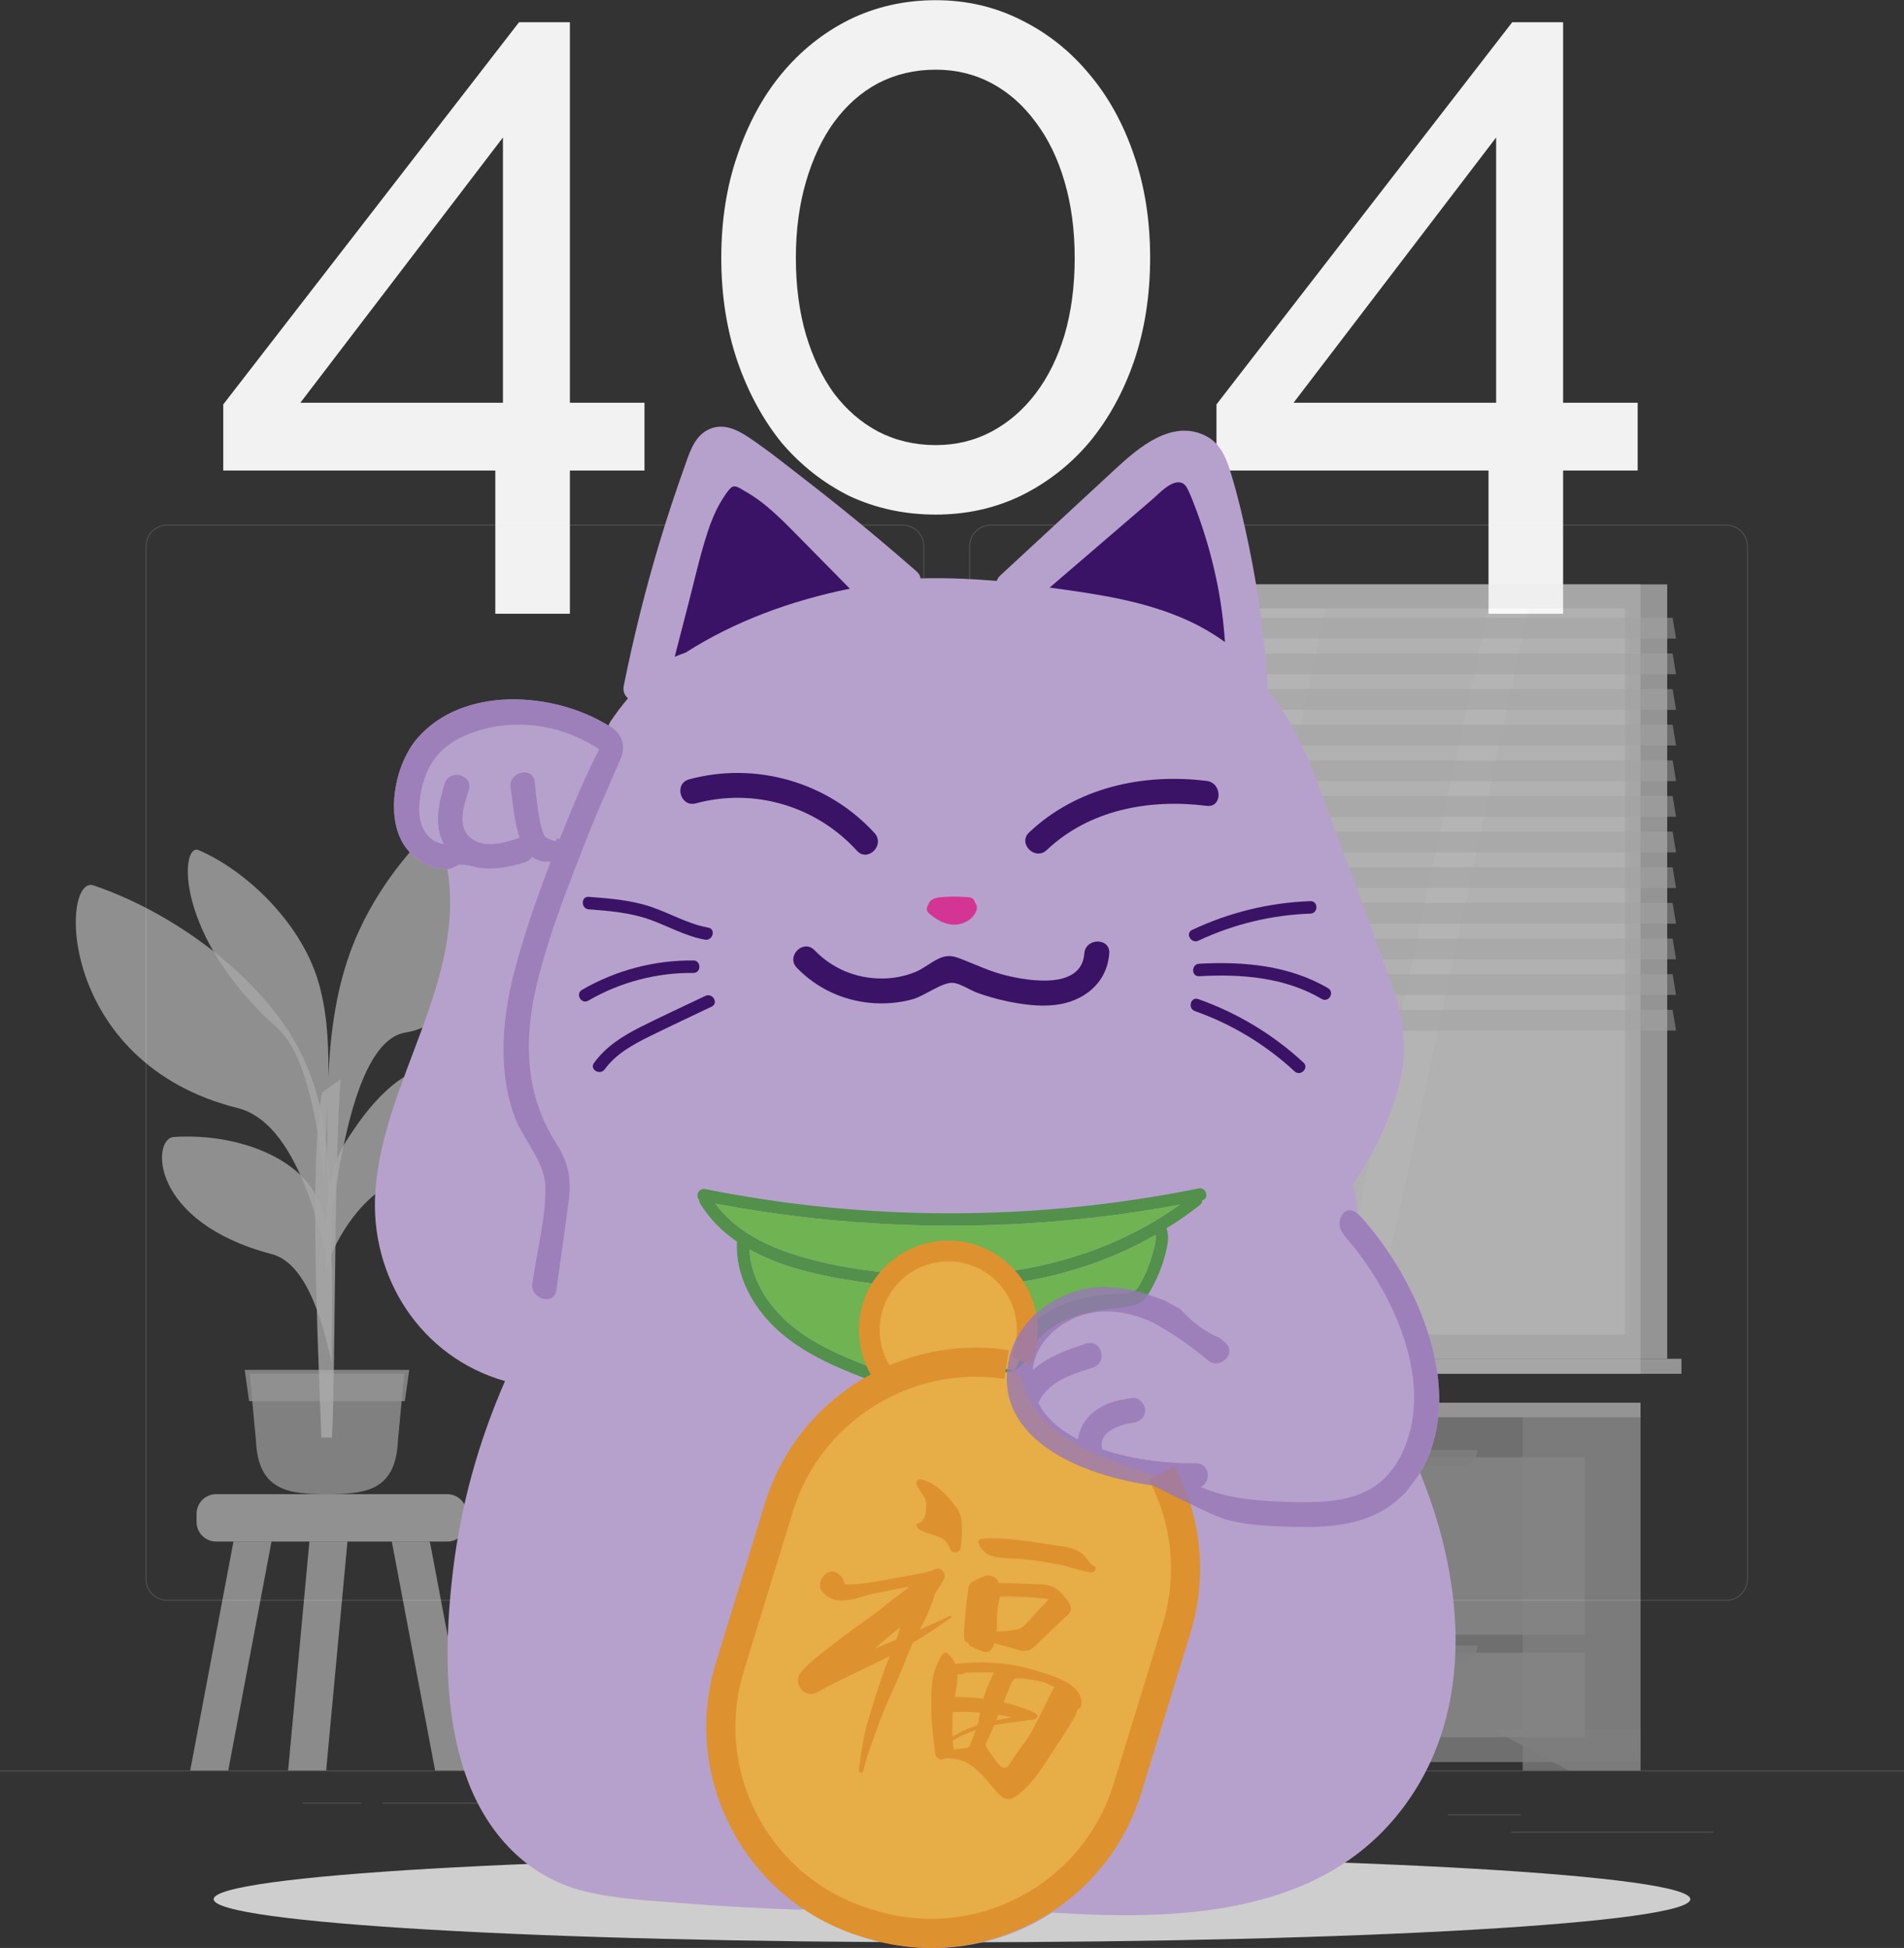 <svg width="647" height="662" viewBox="0 0 647 662" fill="none" xmlns="http://www.w3.org/2000/svg">
    <rect x="0" y="0" width="647" height="662" fill="#333333" stroke="none"/>
    <path d="M168.313 208.576V159.904H75.865V137.44L176.377 7.552H193.657V136.864H219.001V159.904H193.657V208.576H168.313ZM102.073 136.864H170.905V46.72L102.073 136.864ZM390.827 87.616C390.827 100.288 389.003 112 385.355 122.752C381.707 133.312 376.619 142.528 370.091 150.4C363.563 158.08 355.787 164.128 346.763 168.544C337.931 172.768 328.331 174.88 317.963 174.88C307.403 174.88 297.611 172.768 288.587 168.544C279.755 164.128 272.075 158.08 265.547 150.4C259.211 142.528 254.219 133.312 250.571 122.752C246.923 112 245.099 100.288 245.099 87.616C245.099 74.944 246.923 63.328 250.571 52.768C254.219 42.016 259.211 32.8 265.547 25.12C272.075 17.248 279.755 11.104 288.587 6.688C297.611 2.272 307.403 0.064 317.963 0.064C328.331 0.064 337.931 2.272 346.763 6.688C355.787 11.104 363.563 17.248 370.091 25.12C376.619 32.8 381.707 42.016 385.355 52.768C389.003 63.328 390.827 74.944 390.827 87.616ZM365.195 87.616C365.195 78.208 364.043 69.568 361.739 61.696C359.435 53.824 356.171 47.104 351.947 41.536C347.723 35.776 342.731 31.36 336.971 28.288C331.211 25.216 324.875 23.68 317.963 23.68C310.859 23.68 304.331 25.216 298.379 28.288C292.619 31.36 287.627 35.776 283.403 41.536C279.371 47.104 276.203 53.824 273.899 61.696C271.595 69.568 270.443 78.208 270.443 87.616C270.443 97.216 271.595 105.952 273.899 113.824C276.203 121.504 279.371 128.128 283.403 133.696C287.627 139.264 292.619 143.584 298.379 146.656C304.331 149.728 310.859 151.264 317.963 151.264C324.875 151.264 331.211 149.728 336.971 146.656C342.731 143.584 347.723 139.264 351.947 133.696C356.171 128.128 359.435 121.504 361.739 113.824C364.043 105.952 365.195 97.216 365.195 87.616ZM505.813 208.576V159.904H413.365V137.44L513.877 7.552H531.157V136.864H556.501V159.904H531.157V208.576H505.813ZM439.573 136.864H508.405V46.72L439.573 136.864Z" fill="#F2F2F2"/>
    <g clipPath="url(#clip0)">
    <g opacity="0.4">
    <path opacity="0.4" d="M647 601.669H0V601.992H647V601.669Z" fill="#EBEBEB"/>
    <path opacity="0.4" d="M582.171 622.486H513.498V622.81H582.171V622.486Z" fill="#EBEBEB"/>
    <path opacity="0.4" d="M428.599 618.426H352.693V618.75H428.599V618.426Z" fill="#EBEBEB"/>
    <path opacity="0.4" d="M516.81 616.564H491.979V616.888H516.81V616.564Z" fill="#EBEBEB"/>
    <path opacity="0.4" d="M185.896 612.647H130.008V612.97H185.896V612.647Z" fill="#EBEBEB"/>
    <path opacity="0.4" d="M122.802 612.647H102.822V612.97H122.802V612.647Z" fill="#EBEBEB"/>
    <path opacity="0.4" d="M240.258 618.103H170.123V618.426H240.258V618.103Z" fill="#EBEBEB"/>
    <path opacity="0.4" d="M306.69 544.002H56.832C52.756 544.002 49.443 540.692 49.443 536.619V185.664C49.443 181.591 52.756 178.281 56.832 178.281H306.703C310.78 178.281 314.092 181.591 314.092 185.664V536.619C314.079 540.692 310.767 544.002 306.69 544.002ZM56.832 178.618C52.937 178.618 49.767 181.785 49.767 185.677V536.632C49.767 540.524 52.937 543.692 56.832 543.692H306.703C310.598 543.692 313.769 540.524 313.769 536.632V185.664C313.769 181.772 310.598 178.605 306.703 178.605H56.832V178.618Z" fill="#EBEBEB"/>
    <path opacity="0.4" d="M586.582 544.002H336.711C332.635 544.002 329.322 540.692 329.322 536.619V185.664C329.322 181.591 332.635 178.281 336.711 178.281H586.582C590.659 178.281 593.971 181.591 593.971 185.664V536.619C593.971 540.692 590.659 544.002 586.582 544.002ZM336.711 178.618C332.816 178.618 329.646 181.785 329.646 185.677V536.632C329.646 540.524 332.816 543.692 336.711 543.692H586.582C590.477 543.692 593.648 540.524 593.648 536.632V185.664C593.648 181.772 590.477 178.605 586.582 178.605H336.711V178.618Z" fill="#EBEBEB"/>
    </g>
    <g opacity="0.8">
    <g opacity="0.8">
    <path opacity="0.8" d="M151.994 523.883H73.422C69.773 523.883 66.797 520.897 66.797 517.263V514.406C66.797 510.76 69.786 507.786 73.422 507.786H151.994C155.643 507.786 158.619 510.772 158.619 514.406V517.263C158.619 520.897 155.643 523.883 151.994 523.883Z" fill="#EBEBEB"/>
    <path opacity="0.8" d="M92.264 523.883H79.337L64.637 601.669H77.564L92.264 523.883Z" fill="#E0E0E0"/>
    <path opacity="0.8" d="M118.067 523.883H105.14L97.906 601.669H110.833L118.067 523.883Z" fill="#E0E0E0"/>
    <path opacity="0.8" d="M133.141 523.883H146.068L160.78 601.669H147.853L133.141 523.883Z" fill="#E0E0E0"/>
    </g>
    <g opacity="0.8">
    <path opacity="0.8" d="M557.468 198.594H255.125V461.781H557.468V198.594Z" fill="#E6E6E6"/>
    <path opacity="0.8" d="M566.538 198.594H259.355V461.781H566.538V198.594Z" fill="#F0F0F0"/>
    <path opacity="0.8" d="M557.468 461.781H255.125V466.876H557.468V461.781Z" fill="#E6E6E6"/>
    <path opacity="0.8" d="M571.378 461.781H264.195V466.876H571.378V461.781Z" fill="#F0F0F0"/>
    <path opacity="0.8" d="M553.842 453.594V206.763L272.06 206.763L272.06 453.594L553.842 453.594Z" fill="#FAFAFA"/>
    <path opacity="0.8" d="M362.139 453.597L415.257 206.766H450.441L397.323 453.597H362.139Z" fill="white"/>
    <path opacity="0.8" d="M321.068 453.597L374.187 206.766H409.371L356.252 453.597H321.068Z" fill="white"/>
    <path opacity="0.8" d="M278.689 207.438V438.094C278.689 438.469 279.155 438.766 279.725 438.766H281.096C281.666 438.766 282.132 438.469 282.132 438.094V207.438C282.132 207.063 281.666 206.766 281.096 206.766H279.725C279.155 206.766 278.689 207.063 278.689 207.438Z" fill="#F0F0F0"/>
    <path opacity="0.8" d="M452.615 453.597L505.734 206.766H519.45L466.332 453.597H452.615Z" fill="white"/>
    <path opacity="0.8" d="M553.838 453.599V206.768H552.22V453.599H553.838Z" fill="#E6E6E6"/>
    <path opacity="0.5" d="M569.54 217.006H267.197L266.02 209.947H568.376L569.54 217.006Z" fill="#E0E0E0"/>
    <path opacity="0.5" d="M569.54 241.237H267.197L266.02 234.177H568.376L569.54 241.237Z" fill="#E0E0E0"/>
    <path opacity="0.5" d="M569.54 265.454H267.197L266.02 258.395H568.376L569.54 265.454Z" fill="#E0E0E0"/>
    <path opacity="0.5" d="M569.54 289.685H267.197L266.02 282.625H568.376L569.54 289.685Z" fill="#E0E0E0"/>
    <path opacity="0.5" d="M569.54 313.915H267.197L266.02 306.843H568.376L569.54 313.915Z" fill="#E0E0E0"/>
    <path opacity="0.5" d="M569.54 338.133H267.197L266.02 331.073H568.376L569.54 338.133Z" fill="#E0E0E0"/>
    <path opacity="0.5" d="M569.54 229.122H267.197L266.02 222.062H568.376L569.54 229.122Z" fill="#E0E0E0"/>
    <path opacity="0.5" d="M569.54 253.352H267.197L266.02 246.28H568.376L569.54 253.352Z" fill="#E0E0E0"/>
    <path opacity="0.5" d="M569.54 277.57H267.197L266.02 270.51H568.376L569.54 277.57Z" fill="#E0E0E0"/>
    <path opacity="0.5" d="M569.54 301.8H267.197L266.02 294.741H568.376L569.54 301.8Z" fill="#E0E0E0"/>
    <path opacity="0.5" d="M569.54 326.018H267.197L266.02 318.958H568.376L569.54 326.018Z" fill="#E0E0E0"/>
    <path opacity="0.5" d="M569.54 350.248H267.197L266.02 343.189H568.376L569.54 350.248Z" fill="#E0E0E0"/>
    </g>
    <g opacity="0.8">
    <g opacity="0.8">
    <g opacity="0.8">
    <path opacity="0.8" d="M557.468 481.732H517.432V601.669H557.468V481.732Z" fill="#E6E6E6"/>
    <path opacity="0.8" d="M533.075 601.669H557.467V587.912H507.506L533.075 601.669Z" fill="#EBEBEB"/>
    <path opacity="0.8" d="M437.462 481.732H397.426V601.669H437.462V481.732Z" fill="#E6E6E6"/>
    <path opacity="0.8" d="M557.468 481.732H416.189V598.812H557.468V481.732Z" fill="#EBEBEB"/>
    <path opacity="0.8" d="M440.581 601.669H416.189V587.912H466.151L440.581 601.669Z" fill="#EBEBEB"/>
    <path opacity="0.8" d="M538.55 495.244H435.107V555.562H538.55V495.244Z" fill="#FAFAFA"/>
    <path opacity="0.8" d="M538.55 561.69H435.107V590.394H538.55V561.69Z" fill="#FAFAFA"/>
    <path opacity="0.8" d="M496.468 498.308H477.187C474.12 498.308 471.623 495.826 471.623 492.748H502.019C502.019 495.826 499.535 498.308 496.468 498.308Z" fill="#EBEBEB"/>
    <path opacity="0.8" d="M496.468 564.768H477.187C474.12 564.768 471.623 562.285 471.623 559.208H502.019C502.019 562.272 499.535 564.768 496.468 564.768Z" fill="#EBEBEB"/>
    </g>
    </g>
    <g opacity="0.8">
    <g opacity="0.8">
    <path opacity="0.8" d="M405.359 481.732H365.322V601.669H405.359V481.732Z" fill="#E6E6E6"/>
    <path opacity="0.8" d="M380.98 601.669H405.359V587.912H355.41L380.98 601.669Z" fill="#EBEBEB"/>
    <path opacity="0.8" d="M285.366 481.732H245.33V601.669H285.366V481.732Z" fill="#E6E6E6"/>
    <path opacity="0.8" d="M405.373 481.732H264.094V598.812H405.373V481.732Z" fill="#EBEBEB"/>
    <path opacity="0.8" d="M288.473 601.669H264.094V587.912H314.042L288.473 601.669Z" fill="#EBEBEB"/>
    <path opacity="0.8" d="M386.454 495.244H283.012V555.562H386.454V495.244Z" fill="#FAFAFA"/>
    <path opacity="0.8" d="M386.454 561.69H283.012V590.394H386.454V561.69Z" fill="#FAFAFA"/>
    <path opacity="0.8" d="M344.36 498.308H325.08C322.013 498.308 319.516 495.826 319.516 492.748H349.912C349.925 495.826 347.44 498.308 344.36 498.308Z" fill="#EBEBEB"/>
    <path opacity="0.8" d="M344.36 564.768H325.08C322.013 564.768 319.516 562.285 319.516 559.208H349.912C349.925 562.272 347.44 564.768 344.36 564.768Z" fill="#EBEBEB"/>
    </g>
    </g>
    <path opacity="0.8" d="M264.507 481.729L557.469 481.729V476.699L264.507 476.699V481.729Z" fill="#F0F0F0"/>
    <path opacity="0.8" d="M264.507 476.702H245.33V481.731H264.507V476.702Z" fill="#E0E0E0"/>
    </g>
    <g opacity="0.8">
    <path opacity="0.8" d="M109.201 488.507C107.376 441.52 105.435 394.805 109.408 371.246L115.904 366.656C115.904 366.656 114.48 371.053 113.73 443.033C112.979 515.013 112.06 477.814 112.85 488.507H109.201Z" fill="#E6E6E6"/>
    <path opacity="0.8" d="M119.657 321.867C129.659 295.827 152.964 270.678 178.275 260.386C188.213 256.352 173.888 345.167 137.863 350.882C120.265 353.675 114.791 398.697 111.815 420.315C110.806 377.789 109.654 347.921 119.657 321.867Z" fill="#E6E6E6"/>
    <path opacity="0.8" d="M117.521 387.978C124.56 376.832 136.064 361.226 152.873 361.2C171.934 361.187 155.254 392.529 132.855 402.55C121.92 407.437 112.798 422.953 110.43 432.676C110.637 412.997 110.481 399.123 117.521 387.978Z" fill="#E6E6E6"/>
    <path opacity="0.8" d="M100.389 354.283C88.148 332.612 60.87 310.825 31.833 300.908C20.433 297.016 19.307 361.213 80.785 376.574C100.635 381.539 108.593 416.656 112.708 434.305C112.359 400.015 112.63 375.953 100.389 354.283Z" fill="#E6E6E6"/>
    <path opacity="0.8" d="M107.092 405.679C99.289 391.87 78.08 385.107 59.02 386.4C51.528 386.905 50.712 415.26 92.366 426.211C104.996 429.534 110.094 451.761 112.721 463.01C112.488 441.145 114.882 419.488 107.092 405.679Z" fill="#E6E6E6"/>
    <path opacity="0.8" d="M107.894 332.703C101.825 313.385 83.955 296.072 67.56 288.922C61.116 286.116 59.136 318.144 94.346 349.498C105.021 359.015 108.386 386.724 110.132 400.765C110.922 375.694 113.963 352.02 107.894 332.703Z" fill="#E6E6E6"/>
    <g opacity="0.8">
    <path opacity="0.8" d="M111.104 507.773C98.293 507.773 87.709 506.842 86.971 489.529L84.836 466.811H137.359L135.224 489.529C134.5 506.842 123.915 507.773 111.104 507.773Z" fill="#F0F0F0"/>
    <path opacity="0.8" d="M137.566 476.172H84.655L83.141 465.531H139.08L137.566 476.172Z" fill="#F0F0F0"/>
    </g>
    </g>
    </g>
    <path opacity="0.8" d="M323.499 660.061C462.064 660.061 574.393 653.508 574.393 645.424C574.393 637.34 462.064 630.787 323.499 630.787C184.934 630.787 72.606 637.34 72.606 645.424C72.606 653.508 184.934 660.061 323.499 660.061Z" fill="#F5F5F5"/>
    <path d="M482.547 500.519C499.097 472.591 481.149 433.478 461.118 412.053C461.26 408.821 460.743 405.666 459.578 402.718C466.566 392.555 472.091 381.293 475.274 369.346C478.354 357.761 477.422 347.378 473.437 336.103C464.405 310.541 454.777 285.16 445.383 259.726C437.515 242.931 435.277 240.409 430.929 234.384C430.929 234.345 430.942 234.306 430.929 234.268C429.868 218.092 427.772 201.995 424.511 186.117C422.738 177.519 420.745 168.907 418.183 160.516C416.643 155.486 414.612 150.56 409.643 148.09C398.217 142.375 386.907 152.098 379.052 159.352C365.983 171.416 352.94 183.518 339.883 195.594C339.262 196.163 338.913 196.784 338.719 197.418C334.837 197.107 330.954 196.849 327.06 196.681C322.349 196.487 317.587 196.435 312.813 196.551C312.709 195.737 312.295 194.922 311.48 194.198C299.329 183.57 286.881 173.278 274.109 163.399C267.678 158.421 261.273 153.236 254.518 148.698C250.235 145.815 245.24 143.487 240.271 146.215C235.6 148.788 234.099 154.49 232.429 159.145C229.557 167.188 226.865 175.282 224.394 183.453C219.438 199.797 215.323 216.373 211.945 233.117C211.583 234.901 212.282 236.336 213.382 237.267C213.33 237.345 213.278 237.435 213.226 237.513C211.182 239.97 209.228 242.556 207.39 245.284C207.093 245.736 206.912 246.176 206.795 246.616C188.084 234.992 157.39 233.013 141.888 250.831C134.81 258.964 131.562 274.066 135.716 284.151C138.498 290.9 145.136 295.465 152.02 295.374C158.374 333.491 130.152 367.419 127.551 404.786C125.506 434.189 143.208 461.316 171.611 469.345C162.644 489.878 156.627 511.367 153.948 533.632C151.166 556.66 150.623 582.52 158.736 604.591C165.491 622.978 179 637.873 198.436 642.683C209.331 645.372 220.9 645.915 232.041 646.794C245.162 647.842 258.296 648.553 271.443 649.005C272.168 649.031 272.776 648.902 273.307 648.656C279.389 652.768 286.104 656.001 293.325 658.212L295.02 658.729C302.305 660.966 309.655 662.026 316.902 662.026C331.485 662.026 345.577 657.707 357.546 649.975C397.867 652.574 445.642 651.578 473.941 617.909C501.918 584.628 498.113 538.339 482.547 500.519Z" fill="#B6A1CC"/>
    <path d="M394.866 502.045C393.999 502.097 393.041 501.954 391.993 501.579C373.489 494.804 351.129 488.675 346.483 466.772C311.17 456.596 274.136 476.651 263.46 511.91L245.15 572.461C234.397 608.005 254.519 645.527 290.091 656.259L297.712 658.561C333.284 669.305 370.836 649.2 381.576 613.655L399.887 553.105C405.244 535.391 402.927 517.186 394.866 502.045Z" fill="#E7AD47"/>
    <path d="M407.287 403.881C364.391 412.583 320.188 414.561 276.671 409.829C264.249 408.471 251.891 406.545 239.637 404.101C237.359 403.649 236.208 406.545 237.579 407.747C237.553 408.122 237.644 408.536 237.89 408.963C241.164 414.303 245.473 418.544 250.429 421.957C249.808 433.568 255.993 444.585 264.456 452.2C274.122 460.876 286.467 465.621 298.449 470.134C299.847 470.664 300.804 469.668 300.972 468.505C302.37 468.608 303.754 468.996 305.191 468.944C307.235 468.867 309.332 468.66 311.35 468.376C315.193 467.832 319.011 467.108 322.867 466.656C326.606 466.216 330.372 465.996 334.151 466.061C337.398 466.113 341.035 466.94 344.192 465.867C347.466 464.755 348.604 462.066 350.067 459.234C351.451 456.558 353.431 454.269 355.773 452.381C361.04 448.14 367.717 446.227 374.29 445.218C378.03 444.649 382.003 444.442 385.652 443.447C387.903 442.826 389.314 441.52 391.19 438.158C392.549 435.702 393.713 433.142 394.671 430.491C395.473 428.267 396.12 425.966 396.573 423.651C396.987 421.556 397.142 419.423 396.366 417.458C400.313 415.014 404.143 412.35 407.805 409.454C408.374 409.002 408.568 408.459 408.517 407.928C411.04 407.295 409.914 403.351 407.287 403.881ZM392.186 423.987C391.695 426.095 391.061 428.164 390.31 430.181C389.314 432.818 388.059 435.327 386.596 437.745C386.415 437.926 386.234 438.107 386.014 438.288C384.862 439.219 383.31 439.49 381.873 439.542C378.418 439.684 375.054 439.839 371.638 440.408C365.349 441.456 359.047 443.447 353.884 447.274C351.49 449.045 349.394 451.075 347.621 453.467C346.832 454.541 346.12 455.691 345.538 456.894C344.955 458.096 344.503 459.842 343.416 460.695C342.445 461.458 340.983 461.393 339.831 461.368C338.058 461.316 336.286 461.122 334.5 461.044C330.851 460.889 327.202 461.018 323.566 461.251C319.554 461.523 315.53 461.936 311.57 462.673C309.552 463.048 307.546 463.579 305.579 464.186C304.673 464.471 303.69 464.781 302.836 465.208C301.995 465.634 301.296 466.216 300.481 466.656C300.261 466.397 299.963 466.177 299.588 466.035C288.498 461.846 276.917 457.489 267.885 449.563C260.612 443.175 255.1 434.318 254.66 424.582C267.057 431.551 282.429 434.318 295.9 436.103C296.12 436.128 296.327 436.154 296.547 436.18C296.56 436.193 296.573 436.206 296.586 436.219C298.074 437.163 299.678 436.995 301.348 436.736C301.464 436.749 301.581 436.762 301.697 436.775C301.723 436.736 301.749 436.697 301.762 436.672C303.573 436.387 305.359 436.012 307.158 435.663C311.078 434.874 315.025 434.577 319.024 434.564C327.008 434.538 334.901 435.637 342.769 436.853C343.61 436.982 344.244 436.581 344.593 436.012C354.143 434.603 363.55 432.301 372.647 428.965C379.57 426.431 386.247 423.315 392.613 419.669C392.924 421.078 392.497 422.63 392.186 423.987ZM341.112 432.275C340.556 432.353 339.986 432.405 339.43 432.469C333.788 431.112 328.004 430.349 322.194 430.232C318.687 430.168 315.219 430.362 311.738 430.892C309.992 431.163 308.283 431.655 306.601 432.211C305.281 432.366 303.961 432.521 302.642 432.637C302.551 432.624 302.448 432.624 302.357 432.612C290.866 431.461 279.194 429.508 268.234 425.797C258.555 422.526 249.161 417.38 243.079 409.04C285.38 417.031 328.845 418.686 371.625 413.786C381.433 412.661 391.203 411.187 400.908 409.402C383.413 422.022 362.437 429.56 341.112 432.275Z" fill="#52904C"/>
    <path d="M297.194 283.129C281.381 265.765 256.847 258.731 234.189 264.847C228.922 266.269 231.161 274.441 236.44 273.018C256.303 267.652 277.37 273.923 291.189 289.116C294.877 293.163 300.856 287.164 297.194 283.129Z" fill="#3B1366"/>
    <path d="M410.057 265.39C388.382 262.7 365.867 267.614 349.704 282.897C345.732 286.646 351.736 292.633 355.696 288.883C370.305 275.074 390.634 271.441 410.057 273.859C415.453 274.531 415.401 266.049 410.057 265.39Z" fill="#3B1366"/>
    <path d="M368.467 324.027C367.523 336.478 349.407 333.362 341.604 331.423C336.557 330.168 332.145 328.061 327.331 326.173C324.665 325.126 322.66 324.337 319.8 325.436C316.655 326.651 314.093 329.108 310.897 330.388C307.261 331.836 303.392 332.547 299.471 332.534C290.788 332.509 282.791 329.134 276.774 322.915C272.97 318.984 266.979 324.983 270.783 328.901C277.421 335.767 286.13 339.892 295.641 340.81C300.442 341.262 305.398 340.887 310.056 339.607C314.326 338.443 320.434 333.453 324.174 334.047C326.632 334.435 329.738 336.543 332.132 337.409C335.289 338.547 338.511 339.478 341.785 340.176C347.207 341.327 352.926 342.167 358.465 341.534C368.221 340.422 376.167 334.164 376.93 324.052C377.357 318.596 368.868 318.622 368.467 324.027Z" fill="#3B1366"/>
    <path d="M331.847 307.645C331.731 307.308 331.549 307.024 331.342 306.778C331.174 305.718 330.372 305.033 329.285 304.942C326.697 304.697 324.083 304.645 321.495 304.774C320.201 304.839 318.803 304.891 317.574 305.33C316.63 305.666 315.866 306.261 315.53 307.231C315.504 307.295 315.517 307.347 315.491 307.399C314.818 308.213 314.714 309.545 315.568 310.295C318.648 313.049 322.905 315.26 327.098 313.76C328.961 313.101 330.721 311.834 331.562 309.998C331.899 309.248 332.119 308.459 331.847 307.645Z" fill="#D43594"/>
    <path d="M445.292 306.248C431.356 306.739 417.704 310.075 405.1 316.023C402.629 317.187 404.79 320.833 407.235 319.682C419.14 314.071 432.132 310.942 445.292 310.489C448.009 310.386 448.022 306.145 445.292 306.248Z" fill="#3B1366"/>
    <path d="M451.284 335.832C438.111 328.061 422.454 326.677 407.482 327.518C404.765 327.673 404.752 331.914 407.482 331.759C421.729 330.957 436.61 332.095 449.149 339.491C451.504 340.874 453.639 337.215 451.284 335.832Z" fill="#3B1366"/>
    <path d="M442.925 361.097C432.599 351.541 420.448 344.223 407.172 339.53C404.597 338.624 403.484 342.71 406.046 343.615C418.598 348.05 430.153 355.045 439.923 364.096C441.929 365.932 444.931 362.946 442.925 361.097Z" fill="#3B1366"/>
    <path d="M239.688 338.443C232.338 341.96 224.923 345.361 217.638 349.02C211.582 352.059 205.863 355.692 201.838 361.252C200.234 363.463 203.909 365.583 205.5 363.385C209.279 358.161 215.115 354.968 220.782 352.175C227.757 348.736 234.809 345.451 241.823 342.09C244.294 340.926 242.146 337.28 239.688 338.443Z" fill="#3B1366"/>
    <path d="M235.613 326.406C222.35 326.276 209.229 329.742 197.764 336.4C195.409 337.771 197.531 341.43 199.899 340.06C210.743 333.776 223.074 330.517 235.613 330.647C238.344 330.66 238.344 326.432 235.613 326.406Z" fill="#3B1366"/>
    <path d="M240.685 315.247C233.904 314.032 227.926 310.489 221.469 308.265C214.598 305.899 207.274 305.33 200.066 304.787C197.349 304.58 197.362 308.821 200.066 309.028C207.119 309.558 214.21 310.153 220.913 312.558C227.15 314.795 232.96 318.156 239.546 319.333C242.225 319.811 243.364 315.726 240.685 315.247Z" fill="#3B1366"/>
    <path d="M232.921 221.816C231.691 222.243 230.462 222.695 229.271 223.2C230.811 217.213 232.364 211.24 233.904 205.253C236.026 197.055 237.864 188.729 240.503 180.673C241.72 176.988 243.195 173.394 245.227 170.071C246.132 168.597 247.129 166.968 248.384 165.765C249.704 164.498 251.645 166.088 253.003 166.851C260.133 170.821 265.853 176.781 271.534 182.535C277.292 188.38 283.037 194.211 288.795 200.055C268.855 204.102 249.73 211.071 232.921 221.816Z" fill="#3B1366"/>
    <path d="M358.452 199.926C357.857 199.848 357.275 199.771 356.68 199.693C368.352 189.66 380.036 179.626 391.708 169.593C393.908 167.705 397.997 163.102 401.349 164.02C402.914 164.446 403.626 166.257 404.221 167.588C405.14 169.644 405.916 171.765 406.706 173.872C409.643 181.811 411.959 189.996 413.629 198.297C414.948 204.878 415.803 211.524 416.268 218.209C412.399 215.442 408.259 212.972 403.781 210.929C389.483 204.374 373.877 202.059 358.452 199.926Z" fill="#3B1366"/>
    <path opacity="0.8" d="M207.028 246.68C206.627 246.499 206.07 246.021 205.643 245.93C186.854 234.927 157.079 233.363 141.888 250.818C134.81 258.951 131.562 274.053 135.715 284.138C138.497 290.887 145.136 295.452 152.02 295.361C153.184 295.245 153.184 295.245 156.018 293.835C156.018 293.835 158.839 293.835 160.418 294.353C166.189 296.034 172.788 294.883 178.521 292.982C179.608 292.62 180.345 291.974 180.824 291.198C181.743 291.922 182.83 292.413 184.059 292.698C184.68 292.814 185.237 292.814 185.948 292.788C186.298 292.788 186.634 292.775 186.971 292.762C186.945 292.827 186.932 292.892 186.906 292.956C186.971 292.956 187.022 292.969 187.087 292.956C182.701 304.373 178.663 315.971 175.441 327.647C170.873 344.158 168.881 362.286 174.6 378.785C177.447 387.021 185.107 394.494 185.314 403.222C185.56 413.837 182.338 425.642 180.889 436.18C180.151 441.507 188.316 443.822 189.067 438.43C190.465 428.319 191.94 418.221 193.247 408.097C194.243 400.352 193.117 394.96 188.899 388.379C178.404 371.983 177.926 353.352 182.351 334.81C186.583 317.07 193.583 299.706 200.26 282.768C202.007 278.346 203.844 273.962 205.773 269.605C207.662 265.416 209.357 261.278 210.651 258.434C211.673 256.274 213.588 250.546 207.028 246.68ZM195.33 272.566C193.596 276.703 191.888 280.88 190.206 285.082C190.193 284.991 190.193 284.901 190.18 284.81C190.115 284.966 190.05 285.108 189.999 285.263C189.753 285.095 189.481 284.94 189.196 284.823C189.119 285.134 189.028 285.457 188.951 285.767C188.032 285.922 187.178 285.405 185.806 284.772C183.102 283.505 182.028 267.717 181.678 265.545C180.798 260.179 172.633 262.455 173.5 267.795C174.238 272.307 174.652 279.264 176.619 284.733C176.502 284.759 176.399 284.772 176.282 284.81C171.093 286.53 163.73 288.689 159.279 284.151C155.307 280.091 157.83 273.174 159.292 268.532C160.935 263.321 152.757 261.084 151.114 266.282C149.018 272.902 147.413 280.673 150.829 286.853C148.746 286.608 146.74 285.522 145.278 283.841C141.72 279.781 142.147 273.51 143.169 268.609C145.226 258.731 150.389 252.796 159.784 249.253C174.38 243.732 190.607 246.073 203.456 254.529C203.56 254.593 203.573 254.684 203.547 254.697C200.597 260.515 197.866 266.489 195.33 272.566Z" fill="#9778B5"/>
    <path d="M392.186 423.987C391.695 426.095 391.061 428.164 390.31 430.181C389.314 432.818 388.059 435.327 386.596 437.745C386.415 437.926 386.234 438.107 386.014 438.288C384.862 439.219 383.31 439.49 381.873 439.542C378.418 439.684 375.054 439.839 371.638 440.408C365.349 441.456 359.047 443.447 353.884 447.274C351.49 449.045 349.394 451.075 347.621 453.467C346.832 454.541 346.12 455.691 345.538 456.894C344.955 458.096 344.503 459.842 343.416 460.695C342.445 461.458 340.983 461.393 339.831 461.367C338.058 461.316 336.286 461.122 334.5 461.044C330.851 460.889 327.202 461.018 323.566 461.251C319.554 461.523 315.53 461.936 311.57 462.673C309.552 463.048 307.546 463.579 305.579 464.186C304.673 464.471 303.69 464.781 302.836 465.208C301.995 465.634 301.296 466.216 300.481 466.656C300.261 466.397 299.963 466.177 299.588 466.035C288.498 461.846 276.917 457.489 267.885 449.563C260.613 443.175 255.1 434.318 254.66 424.582C267.057 431.551 282.429 434.318 295.9 436.103C296.12 436.128 296.327 436.154 296.547 436.18C296.56 436.193 296.573 436.206 296.586 436.219C298.074 437.163 299.678 436.995 301.348 436.736C301.464 436.749 301.581 436.762 301.697 436.775C301.723 436.736 301.749 436.697 301.762 436.671C303.573 436.387 305.359 436.012 307.158 435.663C311.079 434.874 315.025 434.577 319.024 434.564C327.008 434.538 334.901 435.637 342.769 436.852C343.61 436.982 344.244 436.581 344.593 436.012C354.143 434.603 363.55 432.301 372.647 428.965C379.57 426.431 386.247 423.315 392.614 419.669C392.924 421.078 392.497 422.63 392.186 423.987Z" fill="#6FB353"/>
    <path d="M341.114 432.275C340.557 432.353 339.988 432.405 339.431 432.469C333.789 431.112 328.005 430.349 322.195 430.232C318.689 430.168 315.221 430.362 311.74 430.892C309.993 431.163 308.285 431.655 306.603 432.211C305.283 432.366 303.963 432.521 302.643 432.637C302.552 432.624 302.449 432.624 302.358 432.612C290.868 431.461 279.196 429.508 268.235 425.797C258.556 422.526 249.162 417.38 243.08 409.04C285.381 417.031 328.846 418.686 371.626 413.786C381.435 412.661 391.204 411.187 400.909 409.402C383.414 422.022 362.439 429.56 341.114 432.275Z" fill="#6FB353"/>
    <path d="M303.781 470.729C315.996 464.703 329.389 463.915 343.494 465.376C343.921 465.415 344.335 465.505 344.723 465.609C347.143 461.626 348.566 456.971 348.566 451.968C348.566 437.434 336.778 425.655 322.233 425.655C307.689 425.655 295.9 437.434 295.9 451.968C295.9 459.312 298.915 465.958 303.781 470.729Z" fill="#E7AD47"/>
    <path d="M297.039 468.931C293.648 463.915 291.85 458.044 291.85 451.954C291.85 435.21 305.475 421.595 322.233 421.595C338.99 421.595 352.616 435.21 352.616 451.954C352.616 456.053 351.814 460.023 350.222 463.772L343.713 461.018C344.93 458.148 345.551 455.096 345.551 451.954C345.551 439.102 335.095 428.655 322.233 428.655C309.37 428.655 298.915 439.102 298.915 451.954C298.915 456.622 300.287 461.122 302.9 464.975L297.039 468.931Z" fill="#DE912F"/>
    <path d="M316.384 662C309.137 662 301.775 660.94 294.502 658.703L292.807 658.186C273.734 652.328 258.076 639.411 248.734 621.788C239.391 604.178 237.463 583.968 243.325 564.91L259.978 510.721C270.796 475.5 306.407 453.196 342.781 458.846L341.267 468.608C309.707 463.721 278.819 483.051 269.438 513.617L252.784 567.806C247.698 584.343 249.368 601.863 257.481 617.146C265.594 632.429 279.168 643.64 295.719 648.721L297.414 649.238C331.575 659.724 367.898 640.472 378.392 606.337L395.046 552.148C400.132 535.611 398.462 518.091 390.349 502.808L399.083 498.179C408.426 515.789 410.354 535.986 404.492 555.057L387.839 609.246C377.991 641.325 348.333 662 316.384 662Z" fill="#DE912F"/>
    <path d="M322.816 549.161C319.399 550.752 315.97 552.303 312.515 553.816C313.887 551.437 315.052 548.928 316.035 546.368C316.617 544.868 317.329 543.304 317.64 541.726C318.74 540.11 319.736 538.455 320.719 536.749C321.651 535.119 320.046 532.404 318.028 533.244C315.078 534.486 311.778 534.951 308.633 535.52C305.567 536.076 302.5 536.632 299.42 537.175C296.302 537.744 293.235 538.287 290.052 538.391C289.43 538.404 288.809 538.455 288.188 538.442C287.826 538.455 287.464 538.429 287.101 538.378C287.049 538.352 287.024 538.352 286.972 538.339C286.959 538.171 286.894 537.873 286.765 537.395C286.571 536.697 286.208 536.089 285.704 535.572C285.057 535.016 284.785 534.822 284.888 534.964C283.905 534.046 282.611 533.762 281.265 534.447C280.735 534.719 280.23 535.093 279.842 535.559C278.768 536.852 278.043 539.037 279.195 540.576C283.957 546.924 291.591 542.541 297.725 541.377C301.128 540.731 304.531 540.084 307.922 539.425C308.297 539.347 308.672 539.283 309.047 539.205C308.297 539.787 307.559 540.382 306.809 540.951C303.147 543.744 299.614 546.666 295.887 549.381C291.863 552.316 287.748 555.174 283.84 558.251C279.907 561.341 275.688 564.276 272.376 568.026C269.05 571.801 273.204 577.542 277.81 575.06C279.7 574.038 281.511 572.952 283.465 572.008C285.406 571.064 287.347 570.133 289.275 569.164C293.157 567.237 297.117 565.466 300.973 563.474C301.452 563.229 301.905 562.957 302.383 562.712C301.607 564.69 300.818 566.655 300.132 568.659C298.294 573.986 296.522 579.378 294.956 584.796C293.351 590.33 292.51 595.98 291.863 601.695C291.773 602.536 293.131 602.704 293.325 601.889C294.645 596.394 296.703 591.106 298.631 585.804C300.624 580.335 303.108 575.15 305.424 569.823C307.055 566.073 308.426 562.078 310.16 558.315C314.625 555.639 318.972 552.769 323.165 549.704C323.501 549.484 323.204 548.98 322.816 549.161ZM298.941 559.544C298.385 559.764 297.816 559.996 297.259 560.216C298.747 558.936 300.235 557.643 301.736 556.376C303.095 555.225 304.506 554.113 305.916 553.001C305.605 554.437 305.101 555.846 304.557 557.229C302.694 558.018 300.818 558.781 298.941 559.544Z" fill="#DE912F"/>
    <path d="M326.788 517.47C326.698 516.151 326.478 514.897 325.87 513.708C325.3 512.596 324.446 511.626 323.67 510.656C320.81 507.075 317.679 503.971 313.137 502.756C312.218 502.51 311.053 503.428 311.454 504.437C312.36 506.7 314.638 508.587 314.715 511.109C314.78 513.345 314.715 517.03 311.959 517.651C311.209 517.819 311.312 518.854 311.933 519.073C311.933 519.371 312.063 519.642 312.386 519.797C313.408 520.289 314.405 520.832 315.505 521.129C316.695 521.452 317.886 521.776 319.011 522.306C319.904 522.733 320.862 523.211 321.496 523.974C322.182 524.788 322.609 525.693 323.023 526.663C323.644 528.086 326.115 527.723 326.387 526.224C326.905 523.366 326.969 520.353 326.788 517.47Z" fill="#DE912F"/>
    <path d="M371.728 532.236C370.421 531.615 369.619 529.999 368.674 528.952C367.833 528.034 366.888 527.271 365.737 526.78C362.566 525.409 358.801 525.241 355.423 524.711C348.19 523.56 340.866 522.383 333.516 522.978C332.856 523.03 332.313 523.599 332.507 524.297C332.817 525.357 333.438 526.418 334.292 527.051C335.263 528.254 336.725 528.848 338.407 529.133C341.668 529.689 345.058 529.598 348.358 529.934C352.163 530.322 355.954 530.904 359.694 531.667C363.42 532.43 367.082 533.813 370.835 534.369C372 534.512 373.022 532.857 371.728 532.236Z" fill="#DE912F"/>
    <path d="M361.636 542.541C360.445 541.041 359.035 539.709 357.21 539.037C355.153 538.274 352.772 538.416 350.611 538.326C346.949 538.184 343.248 537.964 339.56 538.003C339.069 536.942 338.24 536.024 337.115 535.637C335.148 534.951 333.22 536.141 331.512 537.007C330.813 537.356 330.036 537.667 329.571 538.326C329.027 539.115 329.014 540.188 328.885 541.093C328.535 543.653 328.251 546.213 328.044 548.786C327.824 551.489 327.384 554.424 327.72 557.126C327.798 557.785 328.445 558.251 329.04 558.303C329.066 558.729 329.325 559.195 329.713 559.376C330.696 559.88 331.68 560.346 332.715 560.746C333.685 561.134 334.695 561.638 335.756 561.328C336.908 560.979 337.542 559.686 337.93 558.432C339.625 558.897 341.333 559.363 343.028 559.828C344.969 560.358 347.557 561.522 349.563 560.824C351.426 560.177 352.992 558.122 354.377 556.803C356.123 555.135 357.87 553.467 359.63 551.812C360.51 550.984 361.364 550.131 362.283 549.329C362.93 548.76 363.59 548.191 363.81 547.325C364.25 545.567 362.658 543.847 361.636 542.541ZM342.951 554.178C341.527 554.359 340.091 554.437 338.654 554.501C338.913 551.308 338.577 548.062 339.289 544.907C339.457 544.157 339.664 543.382 339.819 542.619C340.117 542.606 340.401 542.606 340.699 542.593C342.795 542.554 344.904 542.567 347.001 542.67C349.006 542.774 351.012 542.903 353.005 543.084C353.988 543.175 355.153 543.123 356.098 543.394C356.188 543.433 356.292 543.459 356.382 543.498C356.382 543.498 356.382 543.498 356.382 543.511C356.188 543.718 355.994 543.912 355.8 544.119C354.454 545.541 353.095 546.963 351.75 548.398C350.417 549.808 349.201 551.411 347.751 552.704C346.47 553.816 344.581 553.958 342.951 554.178Z" fill="#DE912F"/>
    <path d="M361.985 571.439C359.281 570.03 356.343 568.983 353.38 568.181C344.231 565.091 334.345 564.315 324.718 565.479C324.679 565.479 324.653 565.505 324.614 565.517C324.071 564.134 323.178 562.867 321.793 561.794C321.237 561.367 320.629 561.703 320.344 562.233C320.189 562.324 320.046 562.44 319.943 562.621C318.481 565.194 317.407 567.651 316.941 570.586C316.488 573.43 316.462 576.197 316.436 579.068C316.41 584.925 317.135 590.614 317.86 596.407C317.924 596.924 318.313 597.415 318.856 597.415C318.985 597.764 319.322 598.036 319.775 597.933C320.318 597.803 320.862 597.674 321.405 597.545C324.2 597.545 326.814 597.92 329.299 599.484C331.848 601.087 333.841 603.208 335.794 605.484C337.386 607.333 339.418 610.539 341.889 611.328C344.024 612.013 346.638 609.401 348.062 608.108C352.371 604.204 355.334 598.799 358.53 594.015C360.277 591.39 362.05 588.791 363.641 586.076C364.534 584.537 365.647 582.74 366.191 580.891C366.863 580.684 367.42 580.115 367.485 579.158C367.717 575.499 364.961 572.991 361.985 571.439ZM324.64 575.422C325.054 573.327 325.391 571.142 325.3 569.06C325.442 569.047 325.585 569.034 325.714 569.008C325.999 568.983 326.284 568.957 326.568 568.944C326.84 568.931 327.086 568.918 327.345 568.802C327.474 568.737 327.591 568.672 327.72 568.608C327.772 568.582 327.798 568.517 327.849 568.465C331.123 568.349 334.423 568.272 337.723 568.375C336.571 570.819 335.484 573.224 334.617 575.835C334.462 576.327 334.319 576.818 334.177 577.297C330.942 576.883 327.694 576.689 324.433 576.702C324.498 576.275 324.563 575.848 324.64 575.422ZM339.275 582.74C340.854 582.986 342.433 583.27 343.998 583.619C342.161 583.942 340.323 584.266 338.499 584.654C338.771 584.02 339.029 583.386 339.275 582.74ZM330.774 590.071C330.502 590.808 330.243 591.545 329.959 592.269C329.583 593.2 329.506 593.821 328.47 594.015C327.008 594.286 325.533 594.299 324.071 594.635C324.084 594.506 324.084 594.364 324.058 594.235C323.877 593.355 323.773 592.45 323.709 591.532C326.167 590.02 328.807 588.869 331.537 587.964C331.291 588.662 331.033 589.36 330.774 590.071ZM332.314 585.61C332.236 585.869 332.145 586.115 332.068 586.36C329.143 587.317 326.309 588.558 323.644 590.252C323.566 588.3 323.618 586.309 323.631 584.447C323.644 583.567 323.683 582.714 323.747 581.848C324.86 581.783 325.973 581.744 327.099 581.744C329.066 581.731 331.033 581.835 332.999 582.003C332.805 583.193 332.676 584.408 332.314 585.61ZM356.11 577.594C355.217 579.339 354.338 581.085 353.483 582.856C351.879 586.153 350.236 589.308 348.087 592.295C347.039 593.743 345.991 595.204 344.943 596.653C344.361 597.467 343.856 598.282 343.326 599.135C342.911 599.807 342.394 600.751 341.475 600.764C339.909 600.79 338.46 598.45 337.658 597.364C336.61 595.954 335.639 594.532 334.785 592.993C335.794 590.757 336.868 588.545 337.826 586.296C341.41 585.572 345.072 585.119 348.657 584.783C348.89 584.757 349.084 584.667 349.226 584.55C350.08 584.628 350.934 584.524 351.749 584.253C352.578 583.981 352.811 582.805 351.995 582.352C349.731 581.072 347.026 580.219 344.555 579.482C343.377 579.133 342.187 578.822 340.996 578.538C341.566 577.141 342.135 575.745 342.73 574.361C343.222 573.198 343.766 570.664 345.176 570.457C346.871 570.198 348.941 570.612 350.624 570.87C352.228 571.116 353.949 571.413 355.541 571.982C356.201 572.293 356.848 572.616 357.495 572.978C357.624 573.056 357.78 573.146 357.935 573.224C358.051 573.314 358.155 573.405 358.271 573.495C357.378 574.723 356.783 576.275 356.11 577.594Z" fill="#DE912F"/>
    <path opacity="0.8" d="M462.618 413.708C459.81 410.695 458.115 410.876 456.562 412.118C454.958 414.031 454.699 416.462 455.954 418.531C457.378 420.871 458.167 421.44 458.956 422.436C474.756 441.598 487.812 471.931 475.908 494.946C468.273 509.699 454.104 510.863 439.08 510.436C428.69 510.139 417.639 509.557 408.063 505.355C411.699 503.674 411.143 497.144 406.329 497.274C398.151 497.481 385.612 496.265 374.51 492.541C374.51 492.218 374.497 491.895 374.445 491.572C373.656 486.257 381.019 484.046 384.875 483.568C387.165 483.284 389.093 481.823 389.119 479.327C389.145 477.258 387.152 474.802 384.875 475.086C379.789 475.72 374.717 476.961 370.835 480.53C368.247 482.909 366.746 485.883 366.267 489.115C360.353 486.089 355.488 482.068 352.874 476.832C355.902 469.539 364.417 466.953 371.391 464.768C376.58 463.139 374.367 454.967 369.14 456.596C362.54 458.665 355.863 461.186 350.907 465.583C350.907 465.57 350.907 465.557 350.907 465.544C351.942 455.239 361.764 447.545 371.559 446.033C378.625 444.934 385.586 446.537 391.979 449.537C398.526 453.17 404.673 457.372 410.367 462.247C414.481 465.777 420.512 459.816 416.358 456.26C415.711 455.704 415.038 455.161 414.378 454.618C409.254 452.627 404.479 448.657 401.244 445.024C399.859 444.197 398.462 443.395 397.025 442.671C396.65 442.464 396.301 442.231 395.925 442.024C395.9 442.012 395.874 441.999 395.848 441.986C384.914 437.809 382.08 437.809 374.885 437.305C373.682 437.344 372.465 437.434 371.249 437.589C358.607 439.206 346.21 448.218 343.079 460.98C342.872 461.846 342.69 462.686 342.548 463.527L342.535 463.617C338.265 489.529 368.053 501.644 391.862 504.838C391.927 504.954 405.579 511.781 412.89 515.026C420.227 518.285 431.006 518.647 439.054 518.879C453.34 519.293 466.668 518 476.503 508.277C476.645 508.652 482.649 500.816 482.507 500.493C498.682 473.302 482.028 435.443 462.618 413.708Z" fill="#9778B5"/>
    </g>
    <defs>
    <clipPath id="clip0">
    <rect width="647" height="517" fill="white" transform="translate(0 145)"/>
    </clipPath>
    </defs>
    </svg>
    